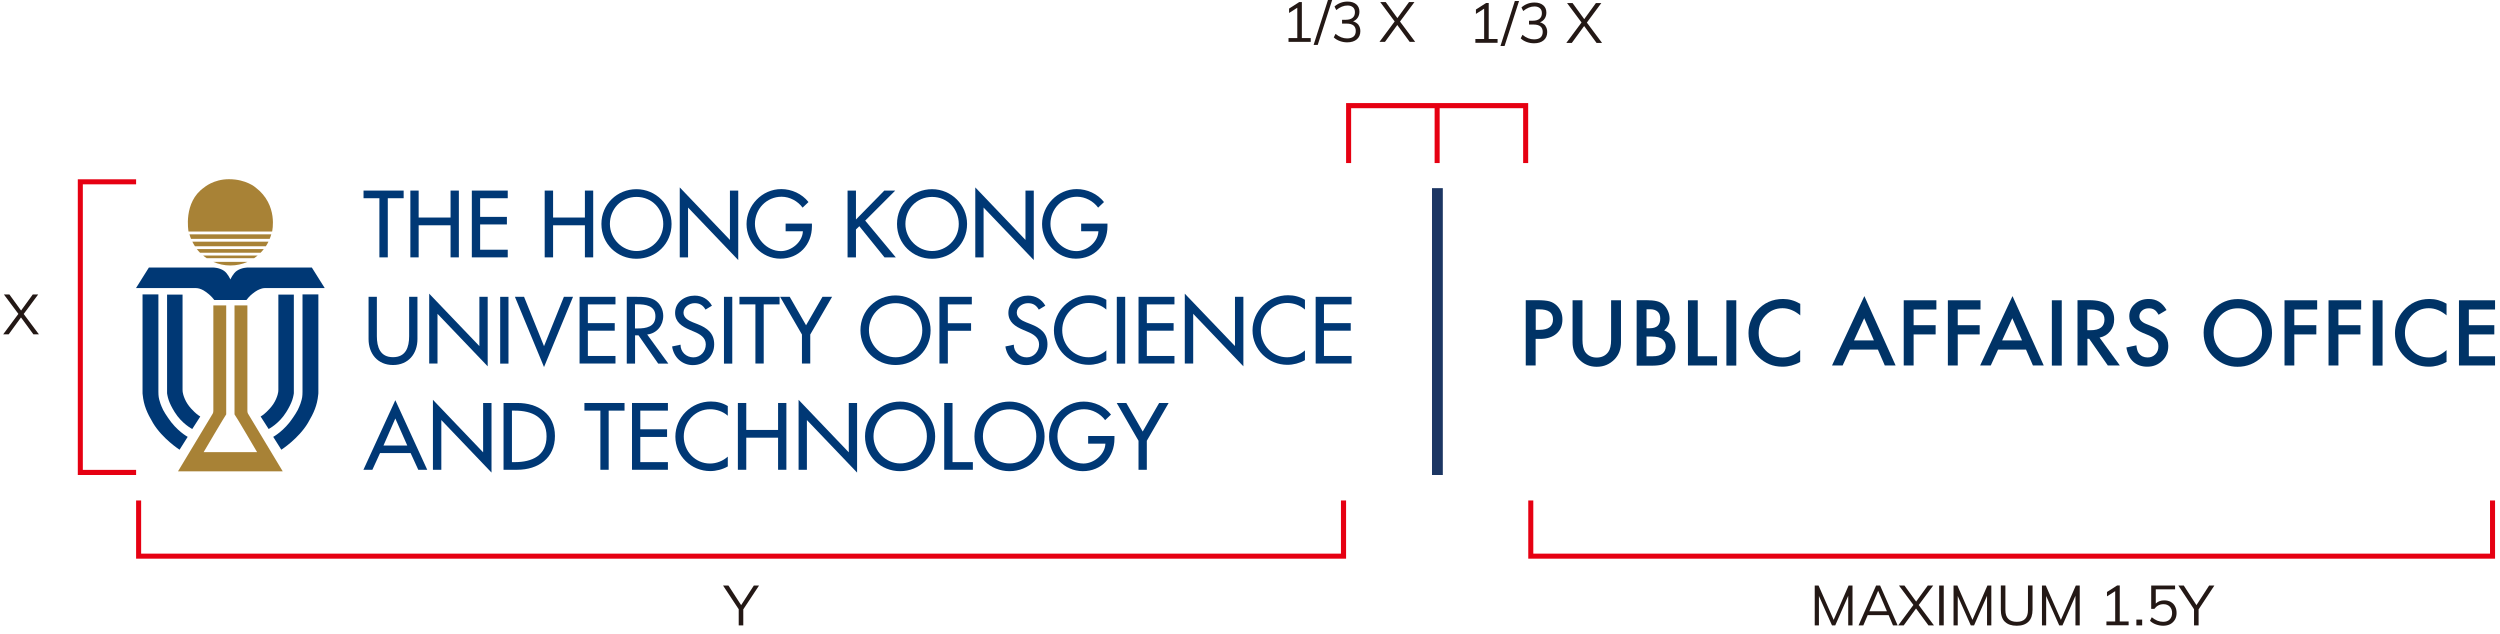 <svg width="268" height="68" viewBox="0 0 268 68" fill="none" xmlns="http://www.w3.org/2000/svg">
<path d="M41.571 27.59H40.671V21.25H38.971V20.43H43.271V21.25H41.571V27.59Z" fill="#003875"/>
<path d="M48.3 23.32V20.43H49.19V27.59H48.3V24.15H44.88V27.59H43.99V20.43H44.88V23.32H48.3Z" fill="#003875"/>
<path d="M50.58 20.43H54.43V21.25H51.47V23.25H54.34V24.06H51.47V26.77H54.43V27.59H50.58V20.43Z" fill="#003875"/>
<path d="M62.701 23.32V20.43H63.591V27.59H62.701V24.15H59.291V27.59H58.391V20.43H59.291V23.32H62.701Z" fill="#003875"/>
<path d="M71.101 24.01C71.101 22.43 69.921 21.11 68.241 21.11C66.561 21.11 65.381 22.43 65.381 24.01C65.381 25.59 66.691 26.91 68.241 26.91C69.791 26.91 71.101 25.65 71.101 24.01ZM71.991 24.01C71.991 26.14 70.311 27.74 68.231 27.74C66.151 27.74 64.471 26.14 64.471 24.01C64.471 21.88 66.171 20.28 68.231 20.28C70.291 20.28 71.991 21.96 71.991 24.01Z" fill="#003875"/>
<path d="M72.869 20.09L78.249 25.72V20.43H79.139V27.88L73.759 22.25V27.59H72.869V20.09Z" fill="#003875"/>
<path d="M87.039 23.98V24.259C87.039 26.23 85.649 27.73 83.649 27.73C81.649 27.73 80.029 26 80.029 24.02C80.029 22.04 81.679 20.27 83.749 20.27C84.859 20.27 85.969 20.77 86.669 21.66L86.039 22.259C85.529 21.559 84.659 21.09 83.789 21.09C82.179 21.09 80.929 22.39 80.929 24C80.929 25.5 82.169 26.919 83.719 26.919C84.829 26.919 86.029 25.959 86.069 24.79H84.219V23.97H87.059L87.039 23.98Z" fill="#003875"/>
<path d="M94.799 20.43H95.969L92.749 23.65L96.029 27.59H94.819L92.119 24.25L91.759 24.6V27.59H90.859V20.43H91.759V23.53L94.799 20.43Z" fill="#003875"/>
<path d="M102.78 24.01C102.78 22.43 101.6 21.11 99.92 21.11C98.24 21.11 97.06 22.43 97.06 24.01C97.06 25.59 98.37 26.91 99.92 26.91C101.47 26.91 102.78 25.65 102.78 24.01ZM103.67 24.01C103.67 26.14 101.99 27.74 99.92 27.74C97.85 27.74 96.16 26.14 96.16 24.01C96.16 21.88 97.86 20.28 99.92 20.28C101.98 20.28 103.67 21.96 103.67 24.01Z" fill="#003875"/>
<path d="M104.551 20.09L109.931 25.72V20.43H110.821V27.88L105.441 22.25V27.59H104.551V20.09Z" fill="#003875"/>
<path d="M118.719 23.98V24.259C118.719 26.23 117.329 27.73 115.329 27.73C113.329 27.73 111.709 26 111.709 24.02C111.709 22.04 113.359 20.27 115.429 20.27C116.539 20.27 117.649 20.77 118.349 21.66L117.719 22.259C117.209 21.559 116.339 21.09 115.469 21.09C113.859 21.09 112.609 22.39 112.609 24C112.609 25.5 113.849 26.919 115.399 26.919C116.509 26.919 117.709 25.959 117.749 24.79H115.899V23.97H118.739L118.719 23.98Z" fill="#003875"/>
<path d="M40.4 31.82V36.04C40.4 37.21 40.75 38.29 42.13 38.29C43.51 38.29 43.86 37.21 43.86 36.04V31.82H44.75V36.35C44.75 37.93 43.77 39.13 42.13 39.13C40.49 39.13 39.51 37.92 39.51 36.35V31.82H40.4Z" fill="#003875"/>
<path d="M46.01 31.48L51.39 37.1V31.82H52.28V39.27L46.9 33.641V38.971H46.01V31.48Z" fill="#003875"/>
<path d="M54.509 31.82H53.619V38.98H54.509V31.82Z" fill="#003875"/>
<path d="M58.319 37.11L60.449 31.82H61.429L58.319 39.35L55.199 31.82H56.179L58.319 37.11Z" fill="#003875"/>
<path d="M62.129 31.82H65.979V32.63H63.019V34.64H65.899V35.45H63.019V38.16H65.979V38.97H62.129V31.82Z" fill="#003875"/>
<path d="M68.07 35.21H68.359C69.269 35.21 70.26 35.04 70.26 33.9C70.26 32.76 69.189 32.62 68.309 32.62H68.07V35.21V35.21ZM71.639 38.98H70.559L68.449 35.95H68.079V38.98H67.189V31.82H68.269C68.909 31.82 69.59 31.83 70.159 32.15C70.76 32.5 71.099 33.18 71.099 33.86C71.099 34.89 70.419 35.74 69.379 35.86L71.639 38.97V38.98Z" fill="#003875"/>
<path d="M75.621 33.17C75.351 32.72 75.011 32.5 74.471 32.5C73.901 32.5 73.271 32.89 73.271 33.52C73.271 34.08 73.821 34.37 74.271 34.55L74.781 34.75C75.801 35.15 76.561 35.71 76.561 36.91C76.561 38.21 75.551 39.14 74.271 39.14C73.111 39.14 72.211 38.29 72.051 37.14L72.951 36.95C72.951 37.74 73.571 38.31 74.341 38.31C75.111 38.31 75.661 37.66 75.661 36.92C75.661 36.18 75.041 35.82 74.421 35.56L73.931 35.35C73.111 35 72.371 34.53 72.371 33.54C72.371 32.38 73.401 31.69 74.481 31.69C75.281 31.69 75.931 32.08 76.321 32.77L75.611 33.2L75.621 33.17Z" fill="#003875"/>
<path d="M78.499 31.82H77.609V38.98H78.499V31.82Z" fill="#003875"/>
<path d="M81.87 38.97H80.98V32.63H79.269V31.82H83.57V32.63H81.87V38.97Z" fill="#003875"/>
<path d="M83.629 31.82H84.659L86.409 34.87L88.169 31.82H89.199L86.859 35.86V38.97H85.969V35.86L83.629 31.82Z" fill="#003875"/>
<path d="M98.87 35.4C98.87 33.82 97.69 32.5 96.01 32.5C94.33 32.5 93.15 33.82 93.15 35.4C93.15 36.98 94.46 38.3 96.01 38.3C97.56 38.3 98.87 37.04 98.87 35.4ZM99.76 35.4C99.76 37.53 98.08 39.13 96 39.13C93.92 39.13 92.24 37.53 92.24 35.4C92.24 33.27 93.94 31.67 96 31.67C98.06 31.67 99.76 33.35 99.76 35.4Z" fill="#003875"/>
<path d="M101.609 32.63V34.65H104.099V35.46H101.609V38.97H100.709V31.82H104.179V32.63H101.609Z" fill="#003875"/>
<path d="M111.349 33.17C111.079 32.72 110.739 32.5 110.199 32.5C109.629 32.5 108.999 32.89 108.999 33.52C108.999 34.08 109.549 34.37 109.999 34.55L110.509 34.75C111.529 35.15 112.289 35.71 112.289 36.91C112.289 38.21 111.279 39.14 109.999 39.14C108.839 39.14 107.939 38.29 107.779 37.14L108.679 36.95C108.669 37.74 109.299 38.31 110.069 38.31C110.839 38.31 111.389 37.66 111.389 36.92C111.389 36.18 110.769 35.82 110.149 35.56L109.659 35.35C108.839 35 108.099 34.53 108.099 33.54C108.099 32.38 109.129 31.69 110.209 31.69C111.009 31.69 111.669 32.08 112.059 32.77L111.349 33.2V33.17Z" fill="#003875"/>
<path d="M118.59 33.18C118.08 32.72 117.37 32.48 116.7 32.48C115.09 32.48 113.87 33.82 113.87 35.4C113.87 36.98 115.09 38.3 116.69 38.3C117.39 38.3 118.07 38.03 118.6 37.56V38.61C118.05 38.93 117.34 39.11 116.72 39.11C114.68 39.11 112.98 37.49 112.98 35.42C112.98 33.35 114.68 31.65 116.79 31.65C117.42 31.65 118.05 31.8 118.6 32.14V33.17L118.59 33.18Z" fill="#003875"/>
<path d="M120.621 31.82H119.721V38.98H120.621V31.82Z" fill="#003875"/>
<path d="M122.051 31.82H125.901V32.63H122.941V34.64H125.811V35.45H122.941V38.16H125.901V38.97H122.051V31.82Z" fill="#003875"/>
<path d="M127.01 31.48L132.39 37.1V31.82H133.29V39.27L127.91 33.641V38.971H127.01V31.48Z" fill="#003875"/>
<path d="M139.88 33.18C139.37 32.72 138.66 32.48 137.99 32.48C136.38 32.48 135.16 33.82 135.16 35.4C135.16 36.98 136.38 38.3 137.98 38.3C138.68 38.3 139.36 38.03 139.89 37.56V38.61C139.34 38.93 138.63 39.11 138.01 39.11C135.97 39.11 134.27 37.49 134.27 35.42C134.27 33.35 135.97 31.65 138.08 31.65C138.71 31.65 139.34 31.8 139.89 32.14V33.17L139.88 33.18Z" fill="#003875"/>
<path d="M141.039 31.82H144.889V32.63H141.929V34.64H144.799V35.45H141.929V38.16H144.889V38.97H141.039V31.82Z" fill="#003875"/>
<path d="M42.379 44.86L41.109 47.76H43.659L42.379 44.86V44.86ZM40.739 48.57L39.919 50.36H38.959L42.379 42.9L45.799 50.36H44.839L44.019 48.57H40.729H40.739Z" fill="#003875"/>
<path d="M46.41 42.86L51.79 48.49V43.2H52.69V50.66L47.31 45.03V50.36H46.41V42.86Z" fill="#003875"/>
<path d="M54.88 49.54H55.191C57.02 49.54 58.59 48.86 58.59 46.78C58.59 44.7 57.011 44.02 55.191 44.02H54.88V49.54ZM53.99 43.2H55.471C57.67 43.2 59.49 44.36 59.49 46.74C59.49 49.12 57.7 50.36 55.441 50.36H53.98V43.2H53.99Z" fill="#003875"/>
<path d="M65.25 50.36H64.36V44.02H62.65V43.2H66.95V44.02H65.25V50.36Z" fill="#003875"/>
<path d="M67.75 43.2H71.6V44.02H68.64V46.02H71.51V46.84H68.64V49.54H71.6V50.36H67.75V43.2Z" fill="#003875"/>
<path d="M78.02 44.57C77.51 44.11 76.8 43.87 76.13 43.87C74.52 43.87 73.3 45.21 73.3 46.79C73.3 48.37 74.52 49.69 76.11 49.69C76.81 49.69 77.49 49.42 78.02 48.95V50C77.47 50.32 76.77 50.5 76.14 50.5C74.1 50.5 72.4 48.88 72.4 46.81C72.4 44.74 74.1 43.04 76.21 43.04C76.84 43.04 77.47 43.19 78.02 43.53V44.56V44.57Z" fill="#003875"/>
<path d="M83.41 46.09V43.2H84.3V50.36H83.41V46.92H80V50.36H79.1V43.2H80V46.09H83.41Z" fill="#003875"/>
<path d="M85.609 42.86L90.989 48.49V43.2H91.879V50.66L86.499 45.03V50.36H85.609V42.86Z" fill="#003875"/>
<path d="M99.361 46.78C99.361 45.2 98.18 43.88 96.501 43.88C94.82 43.88 93.641 45.2 93.641 46.78C93.641 48.36 94.951 49.68 96.501 49.68C98.05 49.68 99.361 48.42 99.361 46.78ZM100.25 46.78C100.25 48.91 98.57 50.51 96.49 50.51C94.41 50.51 92.731 48.91 92.731 46.78C92.731 44.65 94.43 43.05 96.49 43.05C98.55 43.05 100.25 44.73 100.25 46.78Z" fill="#003875"/>
<path d="M102.111 49.54H104.291V50.36H101.221V43.2H102.111V49.54Z" fill="#003875"/>
<path d="M111.089 46.78C111.089 45.2 109.909 43.88 108.229 43.88C106.549 43.88 105.369 45.2 105.369 46.78C105.369 48.36 106.679 49.68 108.229 49.68C109.779 49.68 111.089 48.42 111.089 46.78ZM111.979 46.78C111.979 48.91 110.299 50.51 108.219 50.51C106.139 50.51 104.459 48.91 104.459 46.78C104.459 44.65 106.159 43.05 108.219 43.05C110.279 43.05 111.979 44.73 111.979 46.78Z" fill="#003875"/>
<path d="M119.469 46.75V47.03C119.469 49 118.079 50.51 116.079 50.51C114.079 50.51 112.459 48.78 112.459 46.8C112.459 44.82 114.109 43.05 116.179 43.05C117.289 43.05 118.399 43.55 119.099 44.44L118.469 45.04C117.959 44.34 117.089 43.87 116.219 43.87C114.609 43.87 113.359 45.17 113.359 46.77C113.359 48.27 114.599 49.69 116.149 49.69C117.259 49.69 118.459 48.73 118.499 47.56H116.649V46.74H119.489L119.469 46.75Z" fill="#003875"/>
<path d="M119.709 43.2H120.739L122.499 46.26L124.259 43.2H125.279L122.939 47.25V50.36H122.049V47.25L119.709 43.2Z" fill="#003875"/>
<path d="M30.31 50.53L26.64 44.43C26.64 44.43 26.52 44.29 26.52 44.06V32.74H25.14V44.42C25.26 44.54 27.56 48.47 27.56 48.47H21.83C21.83 48.47 24.14 44.54 24.25 44.42V32.74H22.87V44.06C22.87 44.29 22.75 44.43 22.75 44.43L19.08 50.53H30.3H30.31Z" fill="#A88236"/>
<path d="M29.17 24.82C29.17 24.82 29.86 21.97 27.4 20.1C27.4 20.1 26.41 19.21 24.54 19.21C22.87 19.21 21.88 20.1 21.88 20.1C19.61 21.67 20.21 24.82 20.21 24.82H29.18H29.17Z" fill="#A88236"/>
<path d="M20.48 25.61H28.91C28.98 25.45 29.03 25.29 29.081 25.12H20.311C20.36 25.29 20.41 25.45 20.48 25.61" fill="#A88236"/>
<path d="M28.779 25.91H20.619C20.699 26.08 20.799 26.24 20.899 26.4H28.499C28.599 26.24 28.699 26.08 28.779 25.91Z" fill="#A88236"/>
<path d="M21.45 27.09H27.94C28.06 26.97 28.18 26.83 28.28 26.7H21.1C21.21 26.84 21.32 26.97 21.44 27.09" fill="#A88236"/>
<path d="M22.149 27.68H27.239C27.369 27.59 27.5 27.49 27.63 27.39H21.77C21.89 27.49 22.02 27.59 22.16 27.68" fill="#A88236"/>
<path d="M22.859 28.07C23.419 28.32 24.049 28.46 24.699 28.46C25.349 28.46 25.979 28.32 26.539 28.07H22.859Z" fill="#A88236"/>
<path d="M33.44 28.68H26.54C26.54 28.68 25.9 28.68 25.39 29.03C24.99 29.3 24.71 29.93 24.7 29.96C24.7 29.96 24.41 29.3 24.01 29.03C23.5 28.68 22.86 28.68 22.86 28.68H15.96L14.58 30.88H20.9C20.9 30.88 21.09 30.88 21.2 30.9C21.39 30.93 21.71 31.03 22.05 31.28C22.52 31.62 22.65 31.79 22.76 31.9C22.82 31.96 22.97 32.16 22.97 32.16H26.42C26.42 32.16 26.57 31.96 26.63 31.9C26.74 31.78 26.88 31.61 27.34 31.28C27.68 31.04 28.01 30.94 28.19 30.9C28.3 30.88 28.49 30.88 28.49 30.88H34.81L33.43 28.68H33.44Z" fill="#003875"/>
<path d="M15.28 31.56V42.03C15.28 42.15 15.28 42.25 15.3 42.34C15.409 43.45 15.759 44.26 16.399 45.34C17.41 47.03 19.25 48.21 19.25 48.21L20.119 46.83C20.119 46.83 18.939 46.2 18 44.77C17.809 44.48 17.619 44.21 17.489 43.95C17.369 43.7 17.279 43.49 17.2 43.27C17.149 43.11 17.099 42.97 17.07 42.84C17.02 42.65 17 42.5 16.989 42.32C16.989 42.26 16.98 42 16.98 42V31.56H15.27H15.28Z" fill="#003875"/>
<path d="M17.91 31.56V42C17.91 42 17.91 42.04 17.91 42.09C17.91 42.14 17.91 42.22 17.93 42.28C17.93 42.32 17.94 42.36 17.95 42.39C17.98 42.55 18.02 42.7 18.09 42.91C18.21 43.26 18.42 43.69 18.72 44.17C19.49 45.42 20.61 45.99 20.61 45.99L21.47 44.65C21.47 44.65 21.18 44.49 20.84 44.16C20.61 43.94 20.33 43.65 20.1 43.3C19.87 42.95 19.73 42.59 19.65 42.32C19.58 42.1 19.57 41.91 19.57 41.8C19.57 41.7 19.57 41.65 19.57 41.65V31.58H17.91V31.56Z" fill="#003875"/>
<path d="M34.129 31.56V42.03C34.129 42.15 34.129 42.25 34.109 42.34C33.999 43.45 33.649 44.26 33.009 45.34C31.999 47.03 30.159 48.21 30.159 48.21L29.289 46.83C29.289 46.83 30.469 46.2 31.409 44.77C31.599 44.48 31.789 44.21 31.919 43.95C32.039 43.7 32.129 43.49 32.209 43.27C32.259 43.11 32.309 42.97 32.339 42.84C32.389 42.65 32.409 42.5 32.419 42.32C32.419 42.26 32.429 42 32.429 42V31.56H34.139H34.129Z" fill="#003875"/>
<path d="M31.5 31.56V42C31.5 42 31.5 42.04 31.5 42.09C31.5 42.14 31.5 42.22 31.48 42.28C31.48 42.32 31.47 42.36 31.459 42.39C31.43 42.55 31.39 42.7 31.32 42.91C31.2 43.26 30.989 43.69 30.689 44.17C29.919 45.42 28.799 45.99 28.799 45.99L27.939 44.65C27.939 44.65 28.23 44.49 28.57 44.16C28.799 43.94 29.079 43.65 29.309 43.3C29.54 42.95 29.68 42.59 29.759 42.32C29.829 42.1 29.84 41.91 29.84 41.8C29.84 41.7 29.84 41.65 29.84 41.65V31.58H31.5V31.56Z" fill="#003875"/>
<path d="M154.67 20.17H153.51V50.92H154.67V20.17Z" fill="#1C3663"/>
<path d="M164.621 35.36H165.021C165.991 35.36 166.481 34.99 166.481 34.24C166.481 33.49 165.981 33.16 164.981 33.16H164.631V35.36H164.621ZM164.621 36.34V39.18H163.561V32.18H164.761C165.351 32.18 165.791 32.22 166.091 32.3C166.391 32.38 166.661 32.54 166.891 32.76C167.291 33.15 167.491 33.65 167.491 34.25C167.491 34.89 167.281 35.4 166.851 35.77C166.421 36.14 165.841 36.33 165.111 36.33H164.621V36.34Z" fill="#003366"/>
<path d="M169.64 32.19V36.41C169.64 37.01 169.74 37.45 169.93 37.73C170.22 38.13 170.64 38.33 171.17 38.33C171.7 38.33 172.12 38.13 172.41 37.73C172.61 37.46 172.71 37.02 172.71 36.41V32.19H173.77V36.7C173.77 37.44 173.54 38.04 173.08 38.52C172.56 39.05 171.93 39.32 171.17 39.32C170.41 39.32 169.78 39.05 169.27 38.52C168.81 38.04 168.58 37.44 168.58 36.7V32.19H169.64V32.19Z" fill="#003366"/>
<path d="M176.509 38.19H177.159C177.639 38.19 177.989 38.1 178.209 37.91C178.449 37.71 178.569 37.45 178.569 37.14C178.569 36.83 178.459 36.58 178.229 36.38C178.009 36.18 177.609 36.08 177.049 36.08H176.509V38.2V38.19ZM176.509 35.19H176.839C177.229 35.19 177.519 35.1 177.699 34.93C177.879 34.76 177.979 34.5 177.979 34.16C177.979 33.82 177.889 33.58 177.699 33.41C177.509 33.24 177.239 33.15 176.879 33.15H176.509V35.18V35.19ZM175.449 39.18V32.18H176.499C176.969 32.18 177.339 32.22 177.619 32.29C177.899 32.36 178.139 32.48 178.329 32.66C178.529 32.84 178.679 33.06 178.799 33.33C178.919 33.6 178.979 33.87 178.979 34.15C178.979 34.65 178.789 35.08 178.399 35.42C178.769 35.55 179.069 35.77 179.279 36.09C179.499 36.4 179.609 36.77 179.609 37.19C179.609 37.74 179.419 38.2 179.029 38.58C178.799 38.81 178.539 38.97 178.249 39.07C177.929 39.16 177.529 39.2 177.059 39.2H175.459L175.449 39.18Z" fill="#003366"/>
<path d="M181.999 32.19V38.19H184.069V39.18H180.949V32.19H181.999Z" fill="#003366"/>
<path d="M186.13 32.19H185.07V39.19H186.13V32.19Z" fill="#003366"/>
<path d="M192.989 32.56V33.81C192.379 33.3 191.749 33.04 191.089 33.04C190.369 33.04 189.759 33.3 189.269 33.81C188.769 34.32 188.529 34.95 188.529 35.7C188.529 36.45 188.779 37.05 189.269 37.56C189.769 38.07 190.369 38.32 191.089 38.32C191.459 38.32 191.779 38.26 192.039 38.14C192.189 38.08 192.339 38 192.489 37.9C192.649 37.8 192.809 37.67 192.979 37.53V38.8C192.379 39.14 191.739 39.31 191.069 39.31C190.069 39.31 189.209 38.96 188.499 38.26C187.789 37.56 187.439 36.71 187.439 35.71C187.439 34.82 187.729 34.02 188.329 33.33C189.059 32.48 189.999 32.05 191.149 32.05C191.779 32.05 192.389 32.22 192.969 32.56" fill="#003366"/>
<path d="M200.881 36.49L199.841 34.11L198.751 36.49H200.881ZM201.311 37.48H198.311L197.531 39.18H196.391L199.861 31.74L203.211 39.18H202.051L201.311 37.48Z" fill="#003366"/>
<path d="M207.58 33.18H205.14V34.86H207.5V35.85H205.14V39.18H204.08V32.19H207.58V33.18Z" fill="#003366"/>
<path d="M212.311 33.18H209.871V34.86H212.221V35.85H209.871V39.18H208.811V32.19H212.311V33.18Z" fill="#003366"/>
<path d="M216.76 36.49L215.72 34.11L214.63 36.49H216.76ZM217.19 37.48H214.19L213.41 39.18H212.27L215.74 31.74L219.09 39.18H217.93L217.19 37.48Z" fill="#003366"/>
<path d="M221.019 32.19H219.959V39.19H221.019V32.19Z" fill="#003366"/>
<path d="M223.759 35.4H224.099C225.099 35.4 225.599 35.02 225.599 34.25C225.599 33.53 225.109 33.18 224.139 33.18H223.759V35.4ZM225.079 36.2L227.249 39.18H225.959L223.959 36.32H223.769V39.18H222.709V32.18H223.949C224.879 32.18 225.549 32.35 225.959 32.7C226.409 33.09 226.639 33.6 226.639 34.23C226.639 34.73 226.499 35.15 226.209 35.51C225.919 35.87 225.549 36.09 225.079 36.19" fill="#003366"/>
<path d="M232.259 33.23L231.399 33.74C231.239 33.46 231.089 33.28 230.939 33.2C230.789 33.1 230.589 33.05 230.359 33.05C230.069 33.05 229.819 33.13 229.629 33.3C229.439 33.46 229.339 33.67 229.339 33.92C229.339 34.26 229.589 34.54 230.099 34.74L230.799 35.02C231.369 35.25 231.789 35.53 232.049 35.86C232.309 36.19 232.439 36.6 232.439 37.08C232.439 37.72 232.229 38.26 231.799 38.67C231.369 39.09 230.829 39.31 230.189 39.31C229.579 39.31 229.079 39.13 228.679 38.77C228.289 38.41 228.049 37.9 227.949 37.25L229.019 37.02C229.069 37.43 229.149 37.71 229.279 37.87C229.499 38.17 229.819 38.32 230.229 38.32C230.559 38.32 230.829 38.21 231.049 37.99C231.269 37.77 231.379 37.49 231.379 37.15C231.379 37.02 231.359 36.89 231.319 36.78C231.279 36.67 231.219 36.56 231.139 36.47C231.059 36.38 230.959 36.29 230.829 36.2C230.699 36.12 230.549 36.04 230.379 35.96L229.699 35.68C228.739 35.28 228.259 34.68 228.259 33.9C228.259 33.37 228.459 32.93 228.859 32.58C229.259 32.22 229.759 32.05 230.359 32.05C231.169 32.05 231.799 32.44 232.249 33.23" fill="#003366"/>
<path d="M237.3 35.67C237.3 36.44 237.56 37.08 238.08 37.58C238.6 38.08 239.2 38.33 239.87 38.33C240.61 38.33 241.23 38.08 241.73 37.57C242.24 37.06 242.49 36.43 242.49 35.69C242.49 34.95 242.24 34.32 241.74 33.81C241.24 33.3 240.63 33.05 239.9 33.05C239.17 33.05 238.55 33.3 238.05 33.81C237.55 34.31 237.3 34.93 237.3 35.67M236.23 35.66C236.23 34.67 236.59 33.83 237.31 33.12C238.03 32.41 238.9 32.06 239.91 32.06C240.92 32.06 241.76 32.42 242.48 33.13C243.2 33.84 243.56 34.7 243.56 35.7C243.56 36.7 243.2 37.56 242.48 38.26C241.76 38.96 240.88 39.32 239.86 39.32C238.96 39.32 238.14 39.01 237.42 38.38C236.63 37.69 236.23 36.78 236.23 35.66" fill="#003366"/>
<path d="M248.4 33.18H245.95V34.86H248.31V35.85H245.95V39.18H244.9V32.19H248.4V33.18Z" fill="#003366"/>
<path d="M253.119 33.18H250.679V34.86H253.039V35.85H250.679V39.18H249.619V32.19H253.119V33.18Z" fill="#003366"/>
<path d="M255.41 32.19H254.35V39.19H255.41V32.19Z" fill="#003366"/>
<path d="M262.27 32.56V33.81C261.66 33.3 261.03 33.04 260.37 33.04C259.65 33.04 259.04 33.3 258.55 33.81C258.05 34.32 257.81 34.95 257.81 35.7C257.81 36.45 258.06 37.05 258.55 37.56C259.05 38.07 259.65 38.32 260.38 38.32C260.75 38.32 261.07 38.26 261.33 38.14C261.48 38.08 261.63 38 261.78 37.9C261.94 37.8 262.1 37.67 262.27 37.53V38.8C261.66 39.14 261.03 39.31 260.36 39.31C259.36 39.31 258.5 38.96 257.8 38.26C257.09 37.56 256.74 36.71 256.74 35.71C256.74 34.82 257.04 34.02 257.63 33.33C258.36 32.48 259.3 32.05 260.45 32.05C261.08 32.05 261.69 32.22 262.28 32.56" fill="#003366"/>
<path d="M263.6 32.19V39.18H267.47V38.19H264.66V35.85H267.39V34.86H264.66V33.18H267.47V32.19H263.6Z" fill="#003366"/>
<path d="M14.59 50.92H8.34V19.22H14.59V19.76H8.88V50.37H14.59V50.92Z" fill="#E60012"/>
<path d="M144.3 59.89H14.59V53.65H15.13V59.35H143.75V53.65H144.3V59.89Z" fill="#E60012"/>
<path d="M267.47 59.89H163.83V53.65H164.37V59.35H266.93V53.65H267.47V59.89Z" fill="#E60012"/>
<path d="M163.821 17.48H163.281V11.6H154.331V17.48H153.791V11.6H144.841V17.48H144.301V11.05H163.821V17.48Z" fill="#E60012"/>
<path d="M140.509 4.08V4.49H138.129V4.08H139.069V0.83L138.189 1.39V0.92L139.279 0.22H139.559V4.08H140.499H140.509Z" fill="#231815"/>
<path d="M140.818 4.82L142.358 0H142.808L141.258 4.82H140.818V4.82Z" fill="#231815"/>
<path d="M145.629 2.67C145.759 2.85 145.829 3.07 145.829 3.34C145.829 3.71 145.699 4.01 145.449 4.22C145.199 4.43 144.859 4.54 144.419 4.54C144.139 4.54 143.879 4.49 143.629 4.4C143.379 4.31 143.159 4.18 142.979 4.01L143.169 3.63C143.569 3.96 143.979 4.12 144.409 4.12C144.709 4.12 144.939 4.05 145.099 3.92C145.259 3.79 145.339 3.58 145.339 3.32C145.339 2.8 145.009 2.53 144.359 2.53H143.869V2.12H144.269C144.589 2.12 144.829 2.05 144.999 1.91C145.169 1.77 145.249 1.57 145.249 1.31C145.249 1.08 145.179 0.9 145.039 0.78C144.899 0.66 144.709 0.59 144.459 0.59C144.049 0.59 143.649 0.75 143.249 1.08L143.059 0.7C143.229 0.54 143.439 0.41 143.689 0.31C143.939 0.21 144.199 0.17 144.469 0.17C144.849 0.17 145.159 0.27 145.389 0.46C145.619 0.66 145.729 0.92 145.729 1.25C145.729 1.49 145.669 1.71 145.549 1.89C145.429 2.07 145.259 2.21 145.049 2.29C145.299 2.36 145.489 2.49 145.629 2.66V2.67Z" fill="#231815"/>
<path d="M151.699 4.49H151.119L149.789 2.68L148.469 4.49H147.879L149.509 2.3L147.959 0.22H148.549L149.799 1.94L151.049 0.22H151.629L150.079 2.31L151.709 4.49H151.699Z" fill="#231815"/>
<path d="M4.16 35.84H3.58L2.25 34.03L0.93 35.84H0.34L1.97 33.65L0.42 31.57H1.01L2.26 33.29L3.51 31.57H4.09L2.54 33.66L4.17 35.84H4.16Z" fill="#231815"/>
<path d="M79.68 65.309V67.04H79.19V65.309L77.51 62.77H78.09L79.45 64.87L80.81 62.77H81.37L79.69 65.309H79.68Z" fill="#231815"/>
<path d="M198.589 62.77V67.04H198.129V63.87L196.739 67.04H196.389L194.989 63.889V67.04H194.539V62.77H194.949L196.569 66.45L198.169 62.77H198.579H198.589Z" fill="#231815"/>
<path d="M202.448 65.939H200.218L199.748 67.04H199.238L201.118 62.77H201.548L203.428 67.04H202.928L202.458 65.939H202.448ZM202.278 65.529L201.338 63.33L200.398 65.529H202.278Z" fill="#231815"/>
<path d="M207.308 67.04H206.728L205.398 65.23L204.078 67.04H203.488L205.118 64.85L203.568 62.77H204.158L205.408 64.49L206.658 62.77H207.238L205.688 64.859L207.318 67.04H207.308Z" fill="#231815"/>
<path d="M207.879 62.77H208.369V67.04H207.879V62.77Z" fill="#231815"/>
<path d="M213.47 62.77V67.04H213.01V63.87L211.62 67.04H211.27L209.87 63.889V67.04H209.42V62.77H209.83L211.45 66.45L213.05 62.77H213.46H213.47Z" fill="#231815"/>
<path d="M214.918 66.65C214.628 66.36 214.488 65.93 214.488 65.36V62.76H214.978V65.4C214.978 65.82 215.078 66.13 215.288 66.34C215.488 66.55 215.798 66.66 216.198 66.66C216.598 66.66 216.898 66.55 217.098 66.34C217.298 66.13 217.398 65.81 217.398 65.4V62.76H217.888V65.36C217.888 65.92 217.748 66.35 217.458 66.64C217.168 66.93 216.748 67.08 216.198 67.08C215.648 67.08 215.218 66.94 214.928 66.65H214.918Z" fill="#231815"/>
<path d="M222.948 62.77V67.04H222.488V63.87L221.098 67.04H220.748L219.348 63.889V67.04H218.898V62.77H219.308L220.928 66.45L222.528 62.77H222.938H222.948Z" fill="#231815"/>
<path d="M228.189 66.62V67.03H225.809V66.62H226.749V63.37L225.869 63.93V63.46L226.959 62.76H227.239V66.62H228.179H228.189Z" fill="#231815"/>
<path d="M229.64 66.42V67.04H229.02V66.42H229.64Z" fill="#231815"/>
<path d="M232.709 64.529C232.909 64.639 233.069 64.799 233.169 65.01C233.279 65.21 233.329 65.45 233.329 65.719C233.329 65.99 233.269 66.23 233.149 66.43C233.029 66.629 232.859 66.799 232.649 66.909C232.439 67.019 232.179 67.079 231.889 67.079C231.629 67.079 231.369 67.029 231.119 66.939C230.869 66.85 230.659 66.719 230.479 66.549L230.669 66.169C231.069 66.499 231.469 66.659 231.889 66.659C232.189 66.659 232.419 66.579 232.589 66.409C232.759 66.24 232.849 66.01 232.849 65.719C232.849 65.43 232.769 65.21 232.599 65.029C232.429 64.859 232.209 64.769 231.929 64.769C231.519 64.769 231.199 64.939 230.949 65.269H230.609V62.77H233.169V63.179H231.099V64.7C231.339 64.469 231.639 64.359 232.009 64.359C232.279 64.359 232.509 64.419 232.719 64.529H232.709Z" fill="#231815"/>
<path d="M235.69 65.309V67.04H235.2V65.309L233.52 62.77H234.1L235.46 64.87L236.82 62.77H237.38L235.7 65.309H235.69Z" fill="#231815"/>
<path d="M160.54 4.18V4.59H158.16V4.18H159.1V0.93L158.22 1.49V1.02L159.31 0.32H159.59V4.18H160.53H160.54Z" fill="#231815"/>
<path d="M160.85 4.93L162.39 0.11H162.84L161.29 4.93H160.85V4.93Z" fill="#231815"/>
<path d="M165.66 2.771C165.79 2.951 165.86 3.171 165.86 3.441C165.86 3.811 165.73 4.111 165.48 4.321C165.23 4.531 164.89 4.641 164.45 4.641C164.17 4.641 163.91 4.591 163.66 4.501C163.41 4.411 163.19 4.281 163.02 4.111L163.21 3.731C163.61 4.061 164.02 4.221 164.45 4.221C164.75 4.221 164.99 4.151 165.14 4.021C165.29 3.891 165.38 3.681 165.38 3.421C165.38 2.901 165.05 2.631 164.4 2.631H163.91V2.221H164.31C164.63 2.221 164.87 2.151 165.04 2.011C165.21 1.871 165.29 1.671 165.29 1.411C165.29 1.181 165.22 1.001 165.08 0.881C164.94 0.761 164.75 0.691 164.5 0.691C164.09 0.691 163.69 0.851 163.29 1.181L163.1 0.801C163.27 0.641 163.48 0.511 163.73 0.411C163.98 0.311 164.24 0.271 164.51 0.271C164.89 0.271 165.2 0.371 165.43 0.561C165.66 0.761 165.77 1.021 165.77 1.351C165.77 1.591 165.71 1.811 165.59 1.991C165.47 2.171 165.3 2.311 165.09 2.391C165.34 2.461 165.53 2.591 165.67 2.761L165.66 2.771Z" fill="#231815"/>
<path d="M171.73 4.6H171.15L169.82 2.79L168.5 4.6H167.91L169.54 2.41L167.99 0.33H168.58L169.83 2.05L171.08 0.33H171.66L170.11 2.42L171.74 4.6H171.73Z" fill="#231815"/>
</svg>

